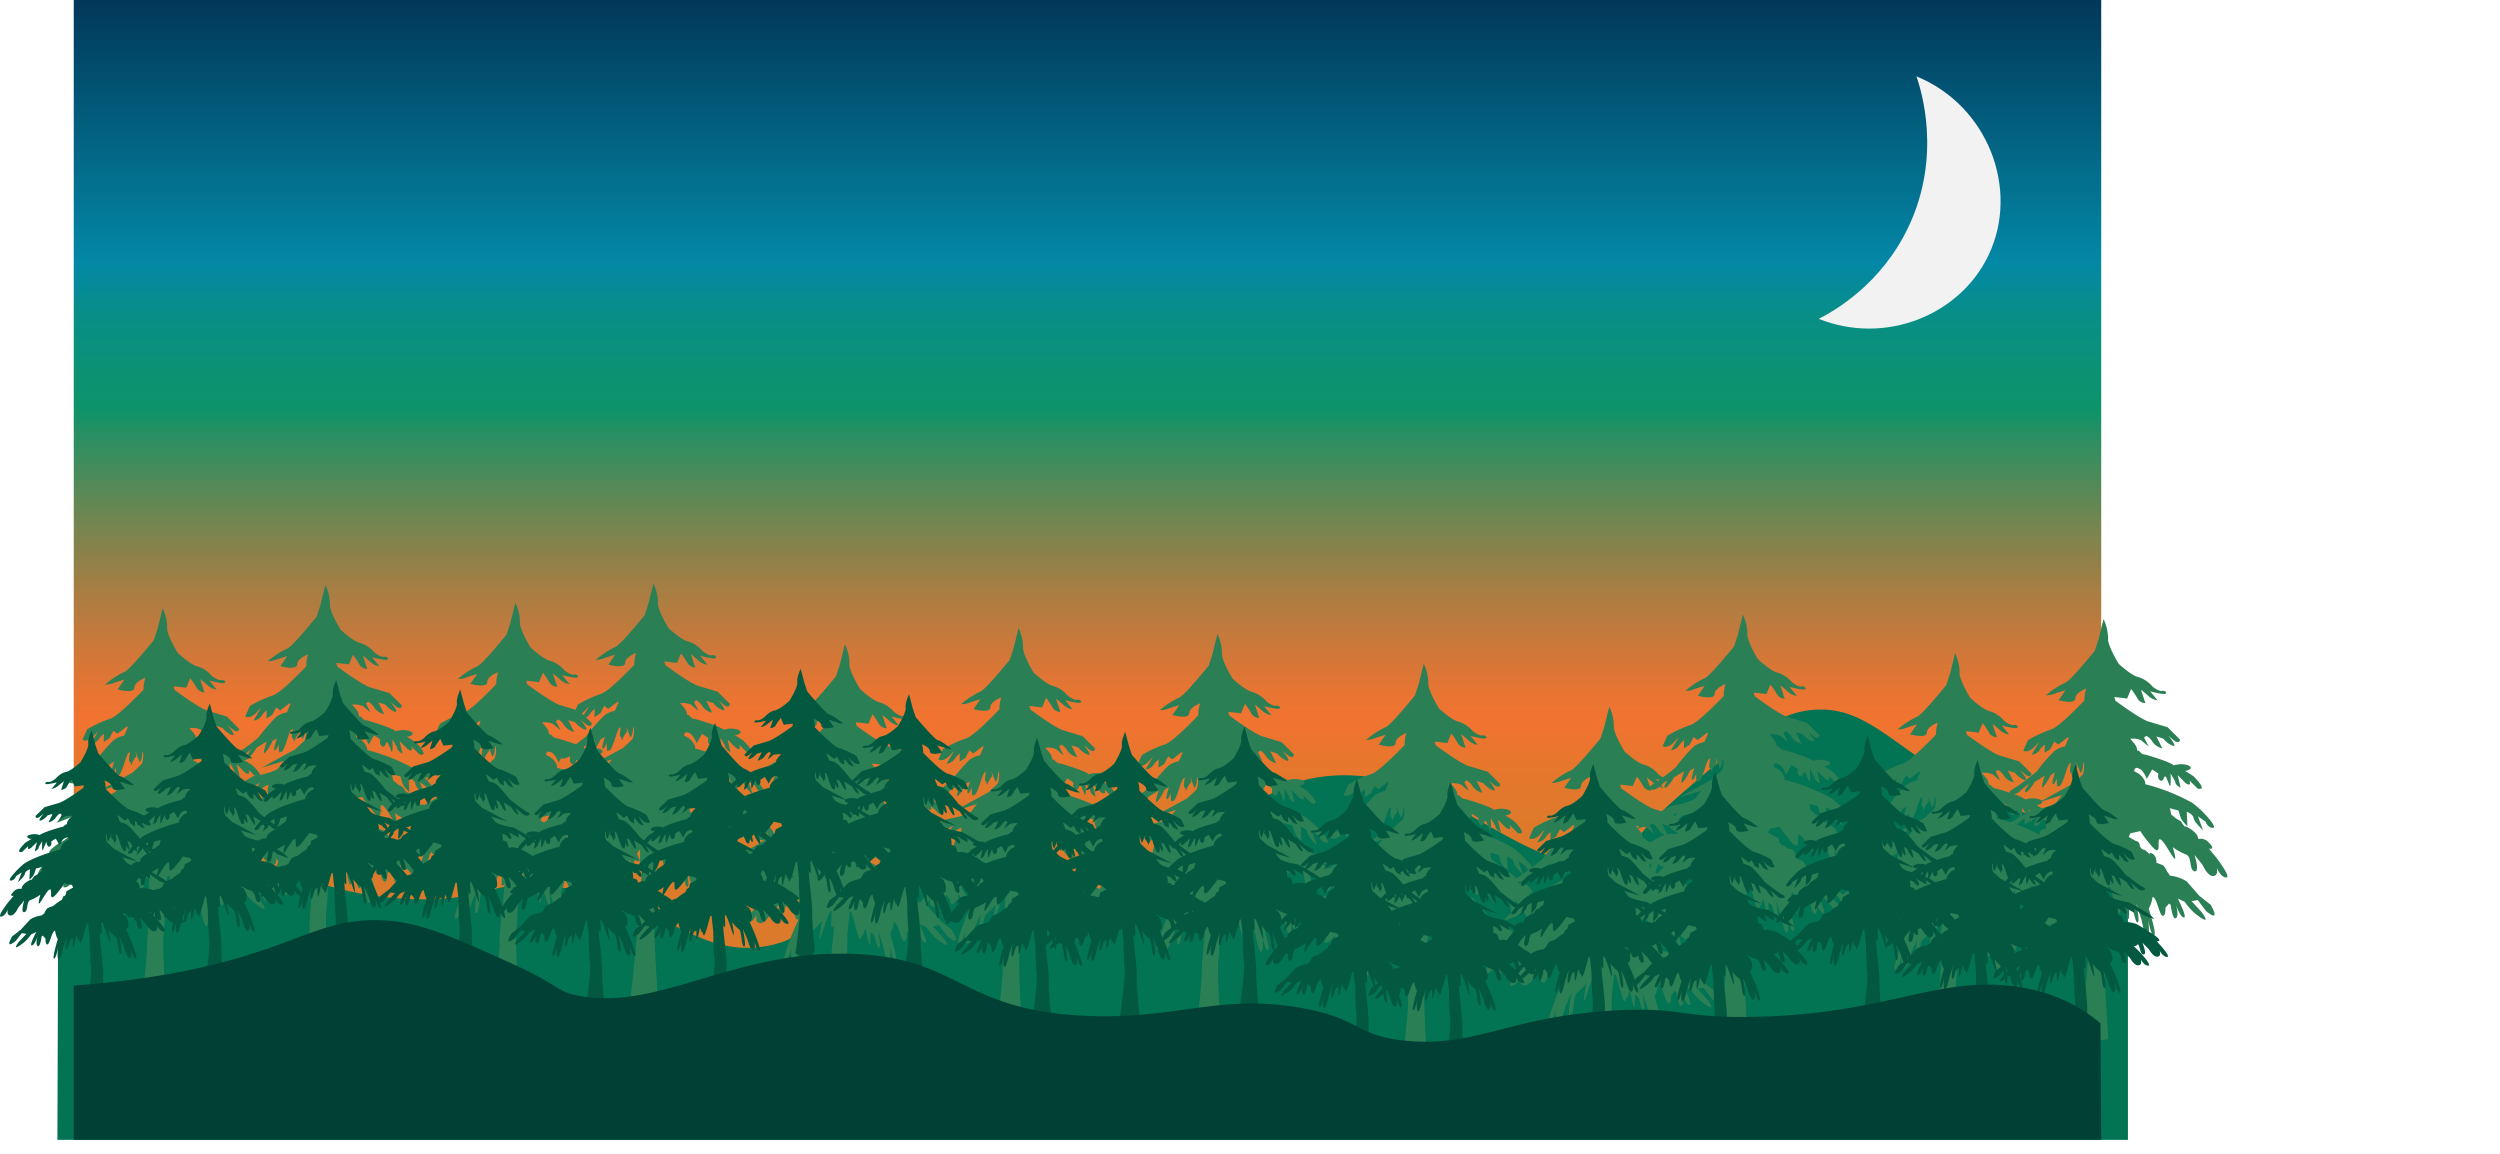 <svg id="Layer_1" data-name="Layer 1" xmlns="http://www.w3.org/2000/svg" xmlns:xlink="http://www.w3.org/1999/xlink" viewBox="0 0 1684.36 777.27"><defs><style>.cls-1{fill:#025940;}.cls-2{fill:#2b7f55;}.cls-3{fill:url(#linear-gradient);}.cls-4{fill:#027353;}.cls-5{fill:#f2f2f2;}.cls-6{fill:#014034;}</style><linearGradient id="linear-gradient" x1="732.68" x2="732.68" y2="708" gradientUnits="userSpaceOnUse"><stop offset="0" stop-color="#023859"/><stop offset="0.25" stop-color="#0388a6"/><stop offset="0.3" stop-color="#088e87"/><stop offset="0.36" stop-color="#0c9271"/><stop offset="0.39" stop-color="#0d9369"/><stop offset="0.41" stop-color="#259063"/><stop offset="0.49" stop-color="#6d8651"/><stop offset="0.56" stop-color="#a67e43"/><stop offset="0.62" stop-color="#cf7839"/><stop offset="0.66" stop-color="#e97432"/><stop offset="0.69" stop-color="#f27330"/><stop offset="0.7" stop-color="#ed742f"/><stop offset="0.75" stop-color="#e2782b"/><stop offset="0.81" stop-color="#db7a2a"/><stop offset="1" stop-color="#d97b29"/></linearGradient><symbol id="Trees_3" data-name="Trees 3" viewBox="0 0 82.59 111.75"><path class="cls-2" d="M20.57,107.5s-.9-12.67-.63-14.74.25-6,.25-6l.57-5.29s.46-3,.15-3.69a15.25,15.25,0,0,1-.56-2.56s-.29-5.09-.24-6.25a42.6,42.6,0,0,0-.53-4.79l-.32-2.94a12.83,12.83,0,0,1,0-2.23c0-1,.2-7.08-.5-6.41s-1.08,7.78-1.08,7.78a4.92,4.92,0,0,0-.17,2.07c.11,1.39.22,2.67.22,2.67l-.14,4.2.74,6.5,0,3.47L18,86.67s-.82,7.36-.69,8-1.12,11.87-1.12,11.87S16.73,108.05,20.57,107.5Z"/><path class="cls-2" d="M20.2,107.41s-1.08-11.37-1-13.06L20.5,79.47l-.56-2.64-.32-8.33s-.07-3.54-.39-3.86-.6-4.34-.58-5c0,0,.05-3.84-.2-3.08a34.52,34.52,0,0,0-.26,5.84c.08.77.11,2.77.08,3.39a11.24,11.24,0,0,0-.11,2.76A77.08,77.08,0,0,1,19,77.87a42.5,42.5,0,0,0-.08,4.3s-.76,10-.79,10.74-.11,5.83-.29,6.76c-1.65,8.47-1.72,7.2.54,7.74C19.94,107.79,20.2,107.41,20.2,107.41Z"/><path class="cls-2" d="M37.69,78.68l-1.18-1.44c1.34.21-.31-1.25-.31-1.25-1.1-.66-1.38,0-1.44-.52-.13-1-2.52-2.18-2-1.62a6.68,6.68,0,0,1-.72-1,3.77,3.77,0,0,1-1.23-.82.4.4,0,0,0-.24-.11l-.27-1.15a6,6,0,0,0,1.22.36c.34,0,.29,1.09.83,1.73a6.05,6.05,0,0,0,.75.81L33,71.39s1,.35,1.08,1,1.49,1.91,1.49,1.91l-.8-2.19,1.2.83s.3.93,1.09,1-.51-1.41-.51-1.41a15.46,15.46,0,0,0-2.7-2.58A31.21,31.21,0,0,0,26.41,67l0-.33A2.79,2.79,0,0,0,24.73,65l-.09-.25.29-.36a1.72,1.72,0,0,1,.88.35,4.12,4.12,0,0,1,.84,1.42l.86-1.5,1,.66s-.26.76.29,1.09.72-1,.72-1,.41.94.72,1.73.19-1.84.19-1.84l.73,1.26c0,.62.86,1,.86,1l-.47-2,1.29,1.29c1,.66.58-.44.58-.44l1.3,1.29c1.79.38-.7-2-.7-2l-1.32-.83c.68,0,1.49-.55.38-.91a3.51,3.51,0,0,0-2.14.06c-.65-.64-4.55-1.73-4.55-1.73-.76,0-.79-.74-1.26-.62,0-.85-.7-1.37-1.09-1.89a3.63,3.63,0,0,1,1.72.23c.54.49,1.2,1,1.2,1l-.73-1.41.35-.3a2.58,2.58,0,0,1,1,1,2.67,2.67,0,0,0,1.54,1l-.94-1.89,1.12.36a3.55,3.55,0,0,0,1.52,1.14c.78.19-.72-1.57-.72-1.57l1,.81c.88.5.8-.27.8-.27l-1.94-1.93-3-.9c-1.33-.37-5.26-3.31-5.26-3.31a2.16,2.16,0,0,1-.16-.59l2,.23.63-1.51a12.27,12.27,0,0,1,1.05,1.58,1.53,1.53,0,0,0,1.21.67L25.74,52s.44.32,1.2,1a2.61,2.61,0,0,0,1.43.68l-1.18-1.44a14.62,14.62,0,0,0,1.79.39c1.23.2.7-.59.13-.46s-1.54-.68-1.54-.68A4.77,4.77,0,0,0,25.38,50c-1.12-.2-3.18-2.14-3.18-2.14s-1.84-3-1.68-4.09a7.2,7.2,0,0,0-.72-3L19,44l-.6,1.83c-1.34,1.63-4.13,5-4.77,5.09a13.45,13.45,0,0,0-2.95,1.95,3.32,3.32,0,0,0,1.19-.18c.51-.21,1.88-.61,1.88-.61l-1.08,1.57s2.64.76,2.66-.29c0-.7,1-1.27,1.73-1.57a5.83,5.83,0,0,0-.29,1.9C15.2,55.33,12.52,58,11.5,58.3A19.2,19.2,0,0,0,7.83,60l-.75,1.66s.65.49,1.71-.53l.83-.89L8.4,62.32a1.89,1.89,0,0,0,1.27-.72,2.82,2.82,0,0,1,.83-.89L10.45,62l.92-.58.62-1.2.65.48,1.49-1.16a.23.23,0,0,0,.15.11L13.69,61a4,4,0,0,0-1.66.71A27.32,27.32,0,0,0,9.19,65a38.94,38.94,0,0,1-3.95,2.91c-.92.42.39,1.25,1.46.06l1.4-1.17S7,68.25,7.47,68.26s1.42-1.63,1.42-1.63l1.62-1s-.77,2.12-.3,1.83a7.24,7.24,0,0,0,1.21-1.95l.69-.38c-.31,1-.52,1.78-.36,1.88s.43-.38.65-.94c0,.8,0,1.64.29,1.18a.08.08,0,0,0,0,0c.37.54,1.27-2.61,1.27-2.61l.35-.83.32-.2v.06c-.15.75-.25,1.51,0,1.49a.16.16,0,0,0,.09,0c0,.4.09.64.2.34a3.18,3.18,0,0,1,.73-1.2l-.17-.83s0,0,0,0l.68,1.79a2.21,2.21,0,0,0,.38-1.37l.12-.4a3.62,3.62,0,0,1-.17,2L15,66.89,12.05,68.5,9.74,69.79s1.78-.49,3.5-1.07a8.76,8.76,0,0,0-.77,1c-.54.9-4.11,1.44-4.11,1.44s-2.25,1.29-3.64,2.15A5.07,5.07,0,0,0,3,74.86L5.19,74l2.1-1.52,0,.92L9.5,72.14c-1.06,1.11-.78,2.28.3.94a1.77,1.77,0,0,1,1-.55A3.18,3.18,0,0,0,10.7,74l-.78.28a2.81,2.81,0,0,0-.39,1.06c0,.46-.85.21-.85.21A5.22,5.22,0,0,0,6.92,76c.6-.51-1.11.56-2.11,1.14a4.86,4.86,0,0,1-1.3.86S.7,79.81,2.37,79.69L2,80.21s-2.72,3-1.82,3,1.64-1.47,1.64-1.47-.5,1.21.39,1.4,1.87-1.61,1.87-1.61L5.5,80.05s-1.13,2.72-.22,2.61c.76-.1.63-1.66,1.19-2.3.09.27.38.46.89.43l-1.3,1.32s-2.72,3-1.82,3,1.64-1.46,1.64-1.46-.5,1.21.39,1.4,1.87-1.61,1.87-1.61L9.56,82s-1.13,2.72-.23,2.61S9.88,82.28,10.9,82a9.86,9.86,0,0,0,2.19-1s-.05.12-.11.3a.58.58,0,0,0-.43.23c-.76.89-1,3.13-.09,2.94l-.89,2s-1.87,4.53-1.28,4.56,1.11-2.26,1.11-2.26-.37,1.83.2,2.09,1.27-2.49,1.27-2.49l1-2.26S13,90.31,13.6,90.1s.44-3.44,1.12-3.88a7.15,7.15,0,0,0,1.45-1.55s-.67,3.67-.27,2.76,1.35-4.33,1.71-4.31-.65,5,1,1.19c.32-.76.55-1.33.72-1.76.15.67.48.5.48.5l1.06.32s.15.59.66,2.46c.64,2.35.85,2,.94,1.11l.19.07.39-1.1c.17.75.36,1.74.54,2.3.34,1,.27-1.48.27-1.48s-.18-.31.33,0,.56,2.17,1,2.23S25,86,25,86l.82,2.54s.63,3.22,1,2.72.06-2.69.06-2.69.5,2.7.92,2.48-.4-2.79-.83-4.29a5,5,0,0,0,.6-1.84l.06,0c.71.27,1,3,1.6,3,.32,0,.39-.66.39-1.32a5.2,5.2,0,0,0,.55-.64l.28.23s.29,2.48.83,2.09,0-2.11,0-2.11.73,2.13,1.3,2c.37-.1-.4-1.76-1-3l1.12.54a9.07,9.07,0,0,0,1.63,1.85c3,2.34,1-.26,1-.26l-1.58-1.73,1-.15,1.29,1.73c2.56,2.09.74-1,.74-1L35,84.75,33,82.46a6.07,6.07,0,0,0-2.68-.93,2.91,2.91,0,0,0-.42-.61,4.14,4.14,0,0,0-.61-1,10.84,10.84,0,0,0-1.12-.44c.14-1.56-1.42-1.84-1-1.26a4.19,4.19,0,0,0-.87-.79.84.84,0,0,1-.76-.73c-.09-.68-.59-.66-.59-.66l-1.15-.66.24-.57,1.6-.36a15.85,15.85,0,0,0,1.48,2c2.14,2.71,1.05-.72,1.6-.7s1.71,2.39,2.24,3S30.78,77,30.78,77a9.37,9.37,0,0,0,2.09,1.17c1,.35.45,2.48,1.35,2.67s0-2.61,0-2.61l1.28,1.59s.82,1.88,1.72,1.77.51-1.36.51-1.36.61,1.56,1.51,1.6S37.69,78.68,37.69,78.68Z"/><path class="cls-2" d="M24,49.9s-2.38-.73-2.74-2S20,45.7,20,45l-.18-2.19-.76,3.29-1.43,1.27-2.56,3.29-2.74,1.28,2.19-.73-.18.91a10.62,10.62,0,0,1,1.72-.81l1-1s.18,1.09.73.36L18,49a1.82,1.82,0,0,0,1.15-1L20,49s-1.77.46-1.1,1.46l.74,1.83s.73.18.54-.55c0,0,.19-1.1,1.1-.18,0,0,1.83,1.27,1.83.36l.18-1.28,1.82.73,1.1-.36Z"/><path class="cls-2" d="M19.5,55.74s2.35.37,1.8-.54c0,0-.91-1.28,1.09,0,0,0,2.56,2.19,3.84,2.19,0,0,2.92.36,3.65,1.28a5,5,0,0,1-2.19-.19,5.09,5.09,0,0,0-2.19-.18s-.55,1.46-1.83-.55l-1.09-1.09s-1.46,1.09-2,0S19.5,55.74,19.5,55.74Z"/><path class="cls-2" d="M15.27,55.93s-.16,2.27.65,1.59l1.44-1.88s2.07.53,1.09,1l-1.08,1.21-1.18,1.77s-.83,1.32-.55-.37-.55-.54-.55-.54l-.37.91-.54-.91s-1.1,1.46-1.65.72c0,0-1.27,1.83-1.27.74l-1.64.09,2.91-1.74A3.81,3.81,0,0,0,15.27,55.93Z"/><path class="cls-2" d="M15.46,72.18s1.82,0,2.19-1.46c0,0,.54-1.47.73-.55l.91-.55s.1-2.42-1.13-1,.22-.43.22-.43l-1.65.91.19-1.46-1.46.92L14,69.8l-2.38.92s-2.55.54-3.1,1.09.36.55.36.55L10.34,72s1.28-.73,1.28-.18l.24,1.74A3.84,3.84,0,0,0,13.26,72s1.28-2,1.28-.91.92,0,.92,0Z"/><path class="cls-2" d="M16.92,61a2.29,2.29,0,0,1-1.11,2c-1.16.59-1.09-.38-1.09-.38L14,63.6l-.92,1.64s-.22.57-.2-.63l-1.46.9-.89,1,.18-1.46-1.46.73s2.35-3.77,4.09-4c0,0,.5,1.61,1.67.42s-.1-.45-.1-.45v-.55l.73.18Z"/><path class="cls-2" d="M23.85,68s2-.92,3.29-.37l4.38,1.83a15.35,15.35,0,0,1,2.74,1.28c.73.54,1.1.54-1.82-.19l-2.1.28-.82-.64-.41,1.36L28.05,69.8,27,70a.86.86,0,0,1-.55-1.1Z"/><path class="cls-2" d="M27.14,63.05s3.84.73,4.57,1.64-1.22.37-1.22.37l-.79.73H29v-1.1a3.27,3.27,0,0,0-1.83-.55l-.55.73L25.86,64S23.47,61.43,27.14,63.05Z"/><path class="cls-2" d="M10.89,75.28l-.55.73A13.26,13.26,0,0,0,8,76.19a20.6,20.6,0,0,0-2.55,1.64L3.77,79.48s-3.28,2.19-1.1,1.28a25.42,25.42,0,0,0,3.84-2L6.15,80l1.09-.37.91.55A3.47,3.47,0,0,1,9.8,78.38c1.17-.52.54-.18.54-.18l3.47-.55a22.2,22.2,0,0,0-3.69,1.72L6.51,82.76s-.91,2,1.83-.73L10,81.49l-.18.91s1.09-1.83,2.73-1.64c0,0,3.29-1.65,3.84-2.38l-.18-1.27s-.2-.89,1.27-.81c0,0-2-.77-2.83.29l-2.49.25s-.8-.25-.15-.47c0,0,1.09-2.19,2.55-2.19s-1.09,0-2.37.55Z"/><path class="cls-2" d="M25.32,80.39l1.27-.91L25,78.38c-.18-.91-3.65-4-3.65-4-.73,2.55.36,1.46,1.46,1.82s.18,2.19.18,2.19Z"/><path class="cls-2" d="M29.94,82.15l-1.52-1.94s-3.1-.18-3.65.55,1.46.18,2.74.73a2.09,2.09,0,0,1,1.27,2.19c0,.55-.27,2.28.41,1a1.25,1.25,0,0,1,1.06.5c.36.55.69-.69.91.18C31.16,85.32,31.1,82.81,29.94,82.15Z"/><path class="cls-2" d="M19.47,77.65s3.11,1.65,3.47,2.56c0,0,.19,1.46.73,1.46s1.87-.51,2.58.75l.53,4.73s-.65.17-.92-.73-1.66-1-1.66-1l-.53.64-.36-1.28-1.07.92L21.85,83a2.07,2.07,0,0,0-.92-.92c-.54-.18-.54-2-.54-2S18.19,79.3,19.47,77.65Z"/><path class="cls-2" d="M17.47,77.83l-4.39,6L11.8,87.15s.92,0,1.65-1.46.18,1.27,1.09-.55l1.28-.91a4.8,4.8,0,0,0,1.65-2.93l.91-.18S18.92,75.28,17.47,77.83Z"/><path class="cls-2" d="M21.66,69.8s3.47-.36,5.48,1.28S33.71,76,33.71,76l3.11,3.1-3.29-1.82.69.93-2-1.66-1.82-.19-1.28-1.64s-1.1-.55-1.46.18c0,0-1.64,0-.91-1.64l-2.38-.91S19.47,71.63,21.66,69.8Z"/></symbol><symbol id="Trees_1" data-name="Trees 1" viewBox="0 0 263.61 423.87"><path class="cls-1" d="M123.69,417.29s8.41-58.07,6.69-71.81-1.72-39.83-1.72-39.83l-3.78-35.15s-3.12-19.83-1.06-24.52,3.79-17.06,3.79-17.06,1.92-33.86,1.58-41.52,3.52-31.88,3.52-31.88L134.88,136s.67-4.13.21-14.86c-.28-6.49-1.38-47,3.34-42.61s7.22,51.76,7.22,51.76,1.88,4.52,1.15,13.76-1.49,17.73-1.49,17.73l.93,28-4.91,43.21-.14,23,2.12,49s5.5,48.89,4.56,53.54,3.47,54.09,3.47,54.09S150,428.57,123.69,417.29Z"/><path class="cls-1" d="M129.32,417.29s6.51-50,6-61.27l-8.78-98.91,3.76-17.57,2.13-55.34s.49-23.57,2.65-25.72,4-28.83,3.85-32.91c0,0-.35-25.58,1.37-20.53s2.21,33.68,1.68,38.82-.71,18.45-.54,22.54,2.08,13.21.8,18.39-6.68,54.54-5.62,61.66.48,28.63.48,28.63,5.12,66.31,5.34,71.42.17,38.88,1.94,44.95,5,29.47-5.39,32S129.32,417.29,129.32,417.29Z"/><path class="cls-1" d="M250.24,262l-2.45-3.41c11.14.78-7.67-11.5-7.67-11.5-7.69-3.76-6.06-4.29-8.63-5.75-6.71-3.84-18.13-11-14.1-7.6-2.33-1.94-11.79-2.95-11.79-2.95s-5.58,1.65-5.71-1.41-2.56-7.07-2.56-7.07l-5.24-1.82a21.82,21.82,0,0,0-.91-9.53c2.95.67,5.44,1.78,6.94,3.65,7.17,8.9,9.09,1.15,2-6.23l15,8.56-.26-6.12,14,10.14,14.92,5.5s-2.46-4.5-11.74-10.25-24.34-14.31-24.34-14.31-23.86-3.57-27.51-9.54a53.38,53.38,0,0,0-5.08-6.7c11.48,3.83,23.36,7.07,23.36,7.07l-15.43-8.54-19.72-10.71-9.95-9.65a24.37,24.37,0,0,1-1.16-13c.27.88.54,1.74.82,2.56a14.32,14.32,0,0,0,2.54,9.22l4.51-11.9a.61.61,0,0,1,.07.14l-1.09,5.46a21,21,0,0,1,4.87,8c.69,2,1.1.41,1.35-2.21a1.32,1.32,0,0,0,.56.18c1.52.09.85-4.92-.19-9.94v-.39l2.14,1.33,2.33,5.54s6.06,21,8.52,17.39a1.73,1.73,0,0,0,.14-.31c1.79,3.11,2-2.52,1.9-7.84,1.46,3.75,3.14,7,4.38,6.21,1.07-.66-.34-6.11-2.44-12.48l4.64,2.53s5,11.05,8.09,13-2-12.2-2-12.2l10.83,6.71s6.49,11,9.5,10.85-4.2-10.06-4.2-10.06l9.37,7.78c7.12,7.88,15.91,2.38,9.78-.42s-26.43-19.34-26.43-19.34-11.19-14.86-19-21.69c-2.52-2.2-6.67-3.68-11.11-4.7l-3.92-9.2a1.65,1.65,0,0,0,1-.69l9.93,7.73,4.38-3.26,4.12,8,6.17,3.82-.34-8.17a19,19,0,0,1,5.52,5.9c2.43,4,8.49,4.74,8.49,4.74l-8.13-14,5.52,5.91c7.07,6.86,11.45,3.59,11.45,3.59l-5-11s-14.68-8.57-24.58-11.22c-6.82-1.83-24.71-19.69-35.17-30.63,0-1.85-.09-8.14-1.87-12.61,4.59,2,11.46,5.73,11.54,10.39.12,7,17.77,2,17.77,2L171.77,75s9.15,2.68,12.6,4.07a22.73,22.73,0,0,0,8,1.18s-14.05-11.67-19.76-13c-4.29-1-22.88-23-31.86-33.9l-4-12.15L131.27,0s-5.85,12.54-4.79,19.65-11.25,27.22-11.25,27.22S101.48,59.76,94,61.1s-14.63,9.84-14.63,9.84S72.83,76.35,69,75.49s-7.33,4.41.9,3A97.74,97.74,0,0,0,81.85,76L74,85.51s4.51-.19,9.6-4.51,8-6.49,8-6.49L87.6,87s6-.27,8.09-4.43S102.76,72,102.76,72L107,82l13.2-1.52a13.11,13.11,0,0,1-1,3.94s-26.25,19.55-35.19,22l-20.06,6-13,12.84s-.53,5.14,5.34,1.82l6.55-5.4s-10,11.7-4.82,10.45,10.21-7.61,10.21-7.61l7.43-2.36-6.24,12.54s6.72-1.31,10.26-6.59,6.49-6.42,6.49-6.42l2.35,2-4.86,9.41s4.38-3.25,8-6.48c1.31-1.17,6-1.55,11.52-1.55-2.66,3.48-7.53,6.94-7.28,12.63-3.15-.82-3.36,3.85-8.49,4.07,0,0-26,7.26-30.36,11.54a23.27,23.27,0,0,0-14.32-.4c-7.42,2.37-2,6.23,2.52,6l-8.8,5.5s-16.62,16.07-4.68,13.51l8.66-8.56s-2.7,7.28,3.89,2.9l8.66-8.56-3.18,13.44s5.92-2.3,5.74-6.39l4.91-8.41s-.76,17.44,1.29,12.24,4.78-11.47,4.78-11.47,1.14,9.17,4.8,6.95,2-7.24,2-7.24l6.59-4.38,5.7,10s2.69-7.28,5.61-9.46A11.85,11.85,0,0,1,97,156.68L98.89,159l-.54,1.63C89.76,163.22,86.94,172,86.94,172l.18,2.18c-29.6,8.08-45.22,16.47-49.88,19.27-7.34,4.4-18.09,17.15-18.09,17.15s-8.61,9.58-3.36,9.36S23,213.47,23,213.47L31.09,208l-5.4,14.56s9.42-8.58,10-12.71,7.25-6.46,7.25-6.46l-.84,15.39a38,38,0,0,0,5-5.33c3.59-4.26,3.28-11.41,5.53-11.5s8.18-2.4,8.18-2.4L59,207.17a2.63,2.63,0,0,0-1.57.73c-5.08,4.57-8.24,5.48-8.24,5.48a45.12,45.12,0,0,1-4.8,6.34c3.73-3.69-12.26,3.85-13.08,10.8-.44,3.61-2.31-.92-9.65,3.49,0,0-11.05,9.69-2.09,8.27l-7.87,9.56S-4.68,273,1.32,272.76,11.4,262.09,11.4,262.09s-2.65,8.29,3.41,9.06S26.34,259.4,26.34,259.4l8.51-10.52a.14.14,0,0,0,0,.07c-.51,1.65-5.62,18.46,0,17.24,6-1.29,2.35-15.46,9-17.8s14-7.76,14-7.76-4.56,16.57-1,12.32S68.12,233,71.88,232.86s-3.54,22.67,10.73,4.65c7-8.85,9.36-12.31,9.92-13.53l10.68,2.41c.51,1.27,1.05,2.54,1.6,3.79l-7.66,4.38s-1.87-.56-2.47,3.95-4.15,4.83-4.15,4.83a22.07,22.07,0,0,1-2.78,6.24c2.75-3.88-8.66,5.24-11.72,7.71a59.35,59.35,0,0,0-8,3.12S64,265,63.69,268c-1.56,1.15-3.07,2.21-4.37,3.12-4.77.74-10.94,2.33-16.06,5.88L29.5,292.22l-12,9.44s-12.17,20.65,4.95,6.8L31.1,297l6.71,1L27.26,309.42s-13.37,17.29,6.34,1.77c6-4.71,10.93-12.31,10.93-12.31L52,295.29c-4.09,8-9.18,19-6.77,19.68,3.84,1.07,8.71-13.13,8.71-13.13s-3.51,11.47.11,14.05S59.61,302,59.61,302l1.85-1.5a31.72,31.72,0,0,0,3.72,4.25c0,4.39.45,9,2.59,8.79,4-.43,6-18.24,10.68-20,.14-.05.27-.14.43-.2.83,4.71,2.09,9.66,4,12.26-2.91,10-7.63,27.4-5.59,28.44,2.86,1.46,6.16-16.5,6.16-16.5s-2.34,14.51.41,17.87,7-18.05,7-18.05l5.43-16.87s-3.85,20.4-.88,19.95,3.25-12.7,6.7-14.88,2.25-.09,2.25-.09-.49,16.53,1.75,9.83c1.26-3.75,2.49-10.35,3.64-15.3l2.58,7.3,1.31-.45c.61,5.8,2,8.22,6.28-7.43,3.41-12.42,4.37-16.31,4.37-16.31l7.14-2.09s2.2,1.12,3.15-3.34c1.14,2.87,2.7,6.66,4.83,11.69,10.84,25.64,4-7.86,6.47-7.95S154.64,304,157.32,310s-1.76-18.36-1.76-18.36,5.18,7.47,9.68,10.33,3.49,24.41,7.44,25.78-1.61-26-1.61-26l6.49,15.08s4.68,18.21,8.49,16.52,1.35-13.88,1.35-13.88,3.57,15.2,7.45,15-8.6-30.33-8.6-30.33l-5.94-13.57c5.9,1.28,4.52-13.63-.6-19.55a4,4,0,0,0-2.85-1.5c-.42-1.22-.73-2.06-.73-2.06s7.74,4.79,14.59,6.54,4.46,16.18,10.51,16.94-1.49-17.33-1.49-17.33l9.45,9.82s6.54,12,12.51,10.72,2.61-9.32,2.61-9.32,4.95,10,11,9.76-12.15-19.94-12.15-19.94l-8.67-8.84c3.39.23,5.3-1,5.94-2.85,3.73,4.27,2.85,14.66,8,15.3,6.06.76-1.5-17.33-1.5-17.33l9.46,9.82s6.54,12,12.51,10.72,2.61-9.32,2.61-9.32,4.95,10,10.95,9.76S250.24,262,250.24,262Z"/><path class="cls-1" d="M120.54,90.07l-19.39,11.07s-15.7,8.31-19.4,9.24c0,0-16.61,6.46-10.15,6.46l-8.85,4.85s-1.31,3.46,2.39,1.61l9.23-5.54h5.54s-8.31,7.39-3.69,6.47,9.23-4.62,9.23-4.62l4.61-.92-1.63,5,5.33-2.2,9.24-1.85,5.53-6.46-7.38-.92s-2.78-4.62,5.53-7.39S128.85,85.45,120.54,90.07Z"/><path class="cls-1" d="M125.16,60.51a33.53,33.53,0,0,0,8.31-11.08C136.24,43,140.85,55,140.85,55s11,6.53,5.49-2.28l13.91,11.51L139.93,41.13s-4.62-11.09-5.54-15.7,0-12.93-5.54.92L117.77,48.51l-7.39,7.39s-12,5.53-16.62,7.38S80.83,73.44,80.83,73.44s-.92,7.39,4.62.93,8.31-5.54,8.31-5.54l3.69.92,7.4-4.62,12.92-3.7s-3.69,7.4,0,5.55S125.16,60.51,125.16,60.51Z"/><path class="cls-1" d="M132.92,91.9s.55,9.24,7.93,11.09-.92-7-.92-7l7.64,2.73s15.19,8.53,10.71,3.64-9.55-11.87-9.55-11.87-10.49-6.74-5.94-1.26-10.73-1.08-10.73-1.08Z"/><path class="cls-1" d="M162.1,105.76s16.62,11.08,23.08,12.93,19.39,7.39,21.23,10.16,5.25,5.28-.93,2.76-9.22-3.69-9.22-3.69l4.61,7.39L191.64,127l-1.85,5.54-4.61-8.31L177.79,127l-9.23-8.31-20.32-8.31.92-4.62S163.93,117.76,162.1,105.76Z"/><path class="cls-1" d="M142.29,132.28S125.71,134,127,129.39l-2.37,6.36-5.57-2.32-6.49,2.32s0,5.2,1.84,2.88l5.58.59s-5.58.57-7.42,4.62,3.71,0,3.71,0l-3.71,5.78s-1.86,4,4.63-1.15,1.86,4.63,1.86,4.63,1.86,3.46,3.71-.59,5.57-2.89,9.28-.57,8.35,12.71,7.42,5.2l-3.92-7.46s8.57,5.14,8.57,7.46,5.56-1.16-1.86-8.1c0,0,6.5-1.73.93-5.2l-3.06-3.6,4.91,1.86s.44-1.57-4.64-4l-1.85-3.48S149,138.27,142.29,132.28Z"/><path class="cls-1" d="M103.92,142.7l-12,10.16-5.54-2.77s-8.31,9.23-9.23,5.53S91,142.7,91,142.7Z"/><path class="cls-1" d="M74.37,149.17l-12,7.38L56.83,163l-2.77-3.7L43.9,167.63s-9.24,0,0-6.46S74.37,149.17,74.37,149.17Z"/><path class="cls-1" d="M55.9,155.62s-17.55-3.68-8.31,1.85Z"/><path class="cls-1" d="M85.45,178.71s-24.93,4.62-27.7,7.39-16.63,7.38-7.4,7.38H67.91l31.39-15.7Z"/><path class="cls-1" d="M103,178.71,59.6,211s-8.32,2.77-10.17,6.46-11.08,3.69-12,8.32l-2.77,7.38s-7.07.14-11.08,4.62l-1.85,6.46-12,13.86s0,2.76,7.39-2.77c0,0-4.62,16.62,7.38-.92l10.16-10.17s-.93,12.93,1.85,7.39l4.61-7.39,14.78-6.46L60.52,236l.92,3.69,7.39-11.08,4.62-19.39s6.46-5.53,11.07-4.61,3.69-6.46,3.69-6.46,23.1-7.4,12-8.32l-7.4.92S114.08,171.32,103,178.71Z"/><path class="cls-1" d="M128.46,179.41l-12.18,8.26s-5.74,2.81.64,3,2,.52,2,.52l-2.39,3.67s-11,6.44-7.28,6,4.19.38,4.19.38l-5.28,6.49s-5.27,6.5-1.22,4.7L104,218.12s-1.4,5.36,3.18,1.55l6.62-6.15-5,13.73s-1.4,5.35,3.38-2,4.81-10.2,4.81-10.2l-.67,16.28s2.64,3.56,4.08-4.66l1.77-9.55s5.25-3.64,5.69,2.92,3.78,7.43,2.56-4.34L129.32,209s8.77,13,5.54.73c0,0,2.5,1.37.09-8.56,0,0,5.31-2.6,3.62-8.36l-1.7-5.76s-6.9,8.52-7.65.45l6.47-8.33s-5.07,3-2.48-4.22c0,0-8.77,3.43-7.89.09l-5.42,4.31S119.34,184.19,128.46,179.41Z"/><path class="cls-1" d="M150.08,189.33s22.17,3.46,27,7.62,11.09,13.85,11.09,19.4c0,0-3.54,4.94-3.85,1.43l-3.77,6.86s-2.77-3.46-3.47-6.22-6.92,2.76-6.92,2.76-3.46,0,0-7.61-2-4.13-4.85,0-3.46.69-1.39-4.16-2.07-6.23-2.07-6.23-6.92,8.31-5.54,3.47,2.07-5.55,2.07-5.55-.68-5.54-4.84-6.92S150.08,189.33,150.08,189.33Z"/><path class="cls-1" d="M150.78,177.56s8.31,4.15,9,6.92-3.47,2.08-3.47,2.08Z"/><path class="cls-1" d="M163.93,181s11.78.7-.69-4.15-6.23,0-6.23,0Z"/><path class="cls-1" d="M136.64,246.45s-28.11,1.75-35,10.75S85,297.37,85,297.37L82.91,314s2.08,9,3.46-1.38c0,0,7.39-16.06,9.92-12.18,0,0,2.39,6.51,5.59-3.82s-1,1.45-1,1.45l2.77,2.08s1.38,11.77,4.84-4.16l6.24,4.16-.69-21.47s2.77-22.86,4.15-18c0,0,2.07,15.93,4.16,11.09s1.38-13.17,1.38-13.17,8.31,7.63,9-.69L130,254.44l7.62-1.4-2.08-2.76Z"/><path class="cls-1" d="M35.58,289.52s8.08-13.85,13.85-14.77,14.48,1.05,16.37-4.44,4-6.64,8.57-8.49,13.84-10.16,13.84-10.16,7.39-11.09,5.55-1.85c0,0-2.77,12.94-8.31,15.71s-6.46,0-6.46,0l-3.7,12.92s-4.62,2.77-3.69-2.77-5.54,12.92-5.54,12.92-6.46-.92-4.62-6.46-8.31,9.24-8.31,9.24l-8.3,1.84a45.62,45.62,0,0,1,3.68-8.31c1.84-2.77-6.6,6.42-12,9.24s-11.08,3.69-14.78,9.23C21.73,303.37,28.2,293.21,35.58,289.52Z"/><path class="cls-1" d="M155.62,235.73s40.86,19.4,49.18,26.31,21.47,18.71,21.47,18.71.69,2.77-6.92-2.77c0,0,8.3,9,3.46,10.39,0,0-4.16-6.24-13.85-13.86s-11.78-4.16-11.78-4.16l1.38,7.63s-4.15-9-11.77-13.85c0,0,1.39-4.15-4.84-7.62S155.62,235.73,155.62,235.73Z"/><path class="cls-1" d="M191,238.51S215.88,235,229.73,244l20.08,21.48,9,10.38s0,.69-7.61-6.23l-4.15-2.09s2.08,9.7,0,6.24a63,63,0,0,1-10.39-14.54c-4.16-8.31-8.32-6.92-8.32-6.92h-6.92s6.23,11.07,5.54,14.53-4.15-8.31-4.15-8.31l-6.93-9L202,246.81l-3.47-4.15s-15.86-3.95-19.36-7.53Z"/><path class="cls-1" d="M190.26,202.48s16.61,0,19.38,2.09l9,5.54-6.92-1.39-.7,2.77-10.38-4.84s-3.47,0-1.38,3.46l-4.17-1.39-9-7.62-2.77-2.77Z"/><path class="cls-1" d="M152.85,265.52s2.09,14.53,4.86,16.61,13.85,11.78,12.46,7.62S164.63,278,164.63,278Z"/><path class="cls-1" d="M174.32,292.52s-1.38,11.08,2.77,15.23S184,320.91,184,320.91s3.47-.69,2.08-6.23Z"/></symbol></defs><rect class="cls-3" x="49.68" width="1366" height="708"/><path class="cls-4" d="M1384,564.3a341.47,341.47,0,0,1-64.85-15c-85.65-29.08-101.69-74.64-147.06-71.06-25.83,2-46.83,20.19-88.84,56.5-35.41,30.61-30.34,36.77-46,42.81-55.79,21.58-108.29-61.79-191-54.79-71.75,6.07-72.5,72.26-155.22,81.33-64.05,7-94-29.31-151.15-10.27-42,14-37.57,37.51-73.53,43.66-48.73,8.33-69.93-32.67-144-40.24-45.22-4.62-43,10.08-92.93,8.56C137,603,103,551.7,48.74,565.52c-16.82,4.29-39.12,15.75-59.23,48.8L-11,768H1384Z" transform="translate(49.68)"/><use width="82.59" height="111.75" transform="translate(25.43 237) scale(4.25 4.24)" xlink:href="#Trees_3"/><use width="82.59" height="111.75" transform="translate(135.09 221.27) scale(4.25 4.24)" xlink:href="#Trees_3"/><use width="82.59" height="111.75" transform="translate(263.09 233.27) scale(4.25 4.24)" xlink:href="#Trees_3"/><use width="82.59" height="111.75" transform="translate(356.09 220.27) scale(4.25 4.24)" xlink:href="#Trees_3"/><use width="82.59" height="111.75" transform="translate(485.09 261.27) scale(4.25 4.24)" xlink:href="#Trees_3"/><use width="82.59" height="111.75" transform="translate(602.09 250.27) scale(4.25 4.24)" xlink:href="#Trees_3"/><use width="82.59" height="111.75" transform="translate(736.09 254.27) scale(4.25 4.24)" xlink:href="#Trees_3"/><use width="82.59" height="111.75" transform="translate(875.09 274.27) scale(4.25 4.24)" xlink:href="#Trees_3"/><use width="82.59" height="111.75" transform="translate(1000.09 303.27) scale(4.25 4.24)" xlink:href="#Trees_3"/><use width="82.59" height="111.75" transform="translate(1090.09 241.27) scale(4.25 4.24)" xlink:href="#Trees_3"/><use width="82.59" height="111.75" transform="translate(1233.09 267.27) scale(4.25 4.24)" xlink:href="#Trees_3"/><use width="82.59" height="111.75" transform="translate(1333.09 244.27) scale(4.25 4.24)" xlink:href="#Trees_3"/><use width="263.61" height="423.87" transform="translate(852.62 524.81) scale(0.47 0.46)" xlink:href="#Trees_1"/><use width="263.61" height="423.87" transform="translate(776.83 489.49) scale(0.47 0.46)" xlink:href="#Trees_1"/><use width="263.61" height="423.87" transform="translate(915.77 526.93) scale(0.47 0.46)" xlink:href="#Trees_1"/><use width="263.61" height="423.87" transform="translate(1093.97 520.32) scale(0.47 0.46)" xlink:href="#Trees_1"/><use width="263.61" height="423.87" transform="translate(1011.82 514.81) scale(0.47 0.46)" xlink:href="#Trees_1"/><use width="263.61" height="423.87" transform="translate(696.42 493.13) scale(0.47 0.46)" xlink:href="#Trees_1"/><use width="263.61" height="423.87" transform="translate(637.16 497.04) scale(0.47 0.46)" xlink:href="#Trees_1"/><use width="263.61" height="423.87" transform="translate(550.76 467.74) scale(0.47 0.46)" xlink:href="#Trees_1"/><use width="263.61" height="423.87" transform="translate(477.75 450.56) scale(0.47 0.46)" xlink:href="#Trees_1"/><use width="263.61" height="423.87" transform="translate(420.09 486.99) scale(0.47 0.46)" xlink:href="#Trees_1"/><use width="263.61" height="423.87" transform="translate(336.23 490.26) scale(0.47 0.46)" xlink:href="#Trees_1"/><use width="263.61" height="423.87" transform="translate(248.41 464.66) scale(0.47 0.46)" xlink:href="#Trees_1"/><use width="263.61" height="423.87" transform="translate(164.84 458.18) scale(0.47 0.46)" xlink:href="#Trees_1"/><use width="263.61" height="423.87" transform="translate(79.67 474) scale(0.47 0.46)" xlink:href="#Trees_1"/><use width="263.61" height="423.87" transform="translate(0 492.1) scale(0.47 0.46)" xlink:href="#Trees_1"/><path class="cls-5" d="M1236.4,152.33c-18.35,39.17-50.26,57.16-60.72,62.5,44.69,17.88,95.16-2.26,114.49-43.06,20.92-44.16-.3-100.5-48.65-120.33C1244.73,60.83,1258.65,104.84,1236.4,152.33Z" transform="translate(49.68)"/><use width="263.61" height="423.87" transform="translate(1196.74 496.07) scale(0.47 0.46)" xlink:href="#Trees_1"/><use width="263.61" height="423.87" transform="translate(1336.74 515.07) scale(0.47 0.46)" xlink:href="#Trees_1"/><use width="263.61" height="423.87" transform="translate(1270.74 512.07) scale(0.47 0.46)" xlink:href="#Trees_1"/><path class="cls-6" d="M0,664a605.63,605.63,0,0,0,63.5-7.67c83.87-14.84,99.58-38.09,144-36.27,25.3,1,45.87,10.31,87,28.84,34.67,15.62,29.71,18.76,45,21.84,54.63,11,106-31.53,187-28,70.26,3.1,71,36.88,152,41.51,62.71,3.58,92.06-15,148-5.24,41.09,7.13,36.79,19.14,72,22.28,47.72,4.25,68.48-16.67,141-20.54,44.28-2.36,42.11,5.15,91,4.37,90.54-1.43,123.91-27.58,177-20.53,16.47,2.19,38.3,8,58,24.9q.26,39.21.5,78.43H0Z" transform="translate(49.68)"/><path class="cls-5" d="M1394,157" transform="translate(49.68)"/><path class="cls-5" d="M1254,207" transform="translate(49.68)"/></svg>